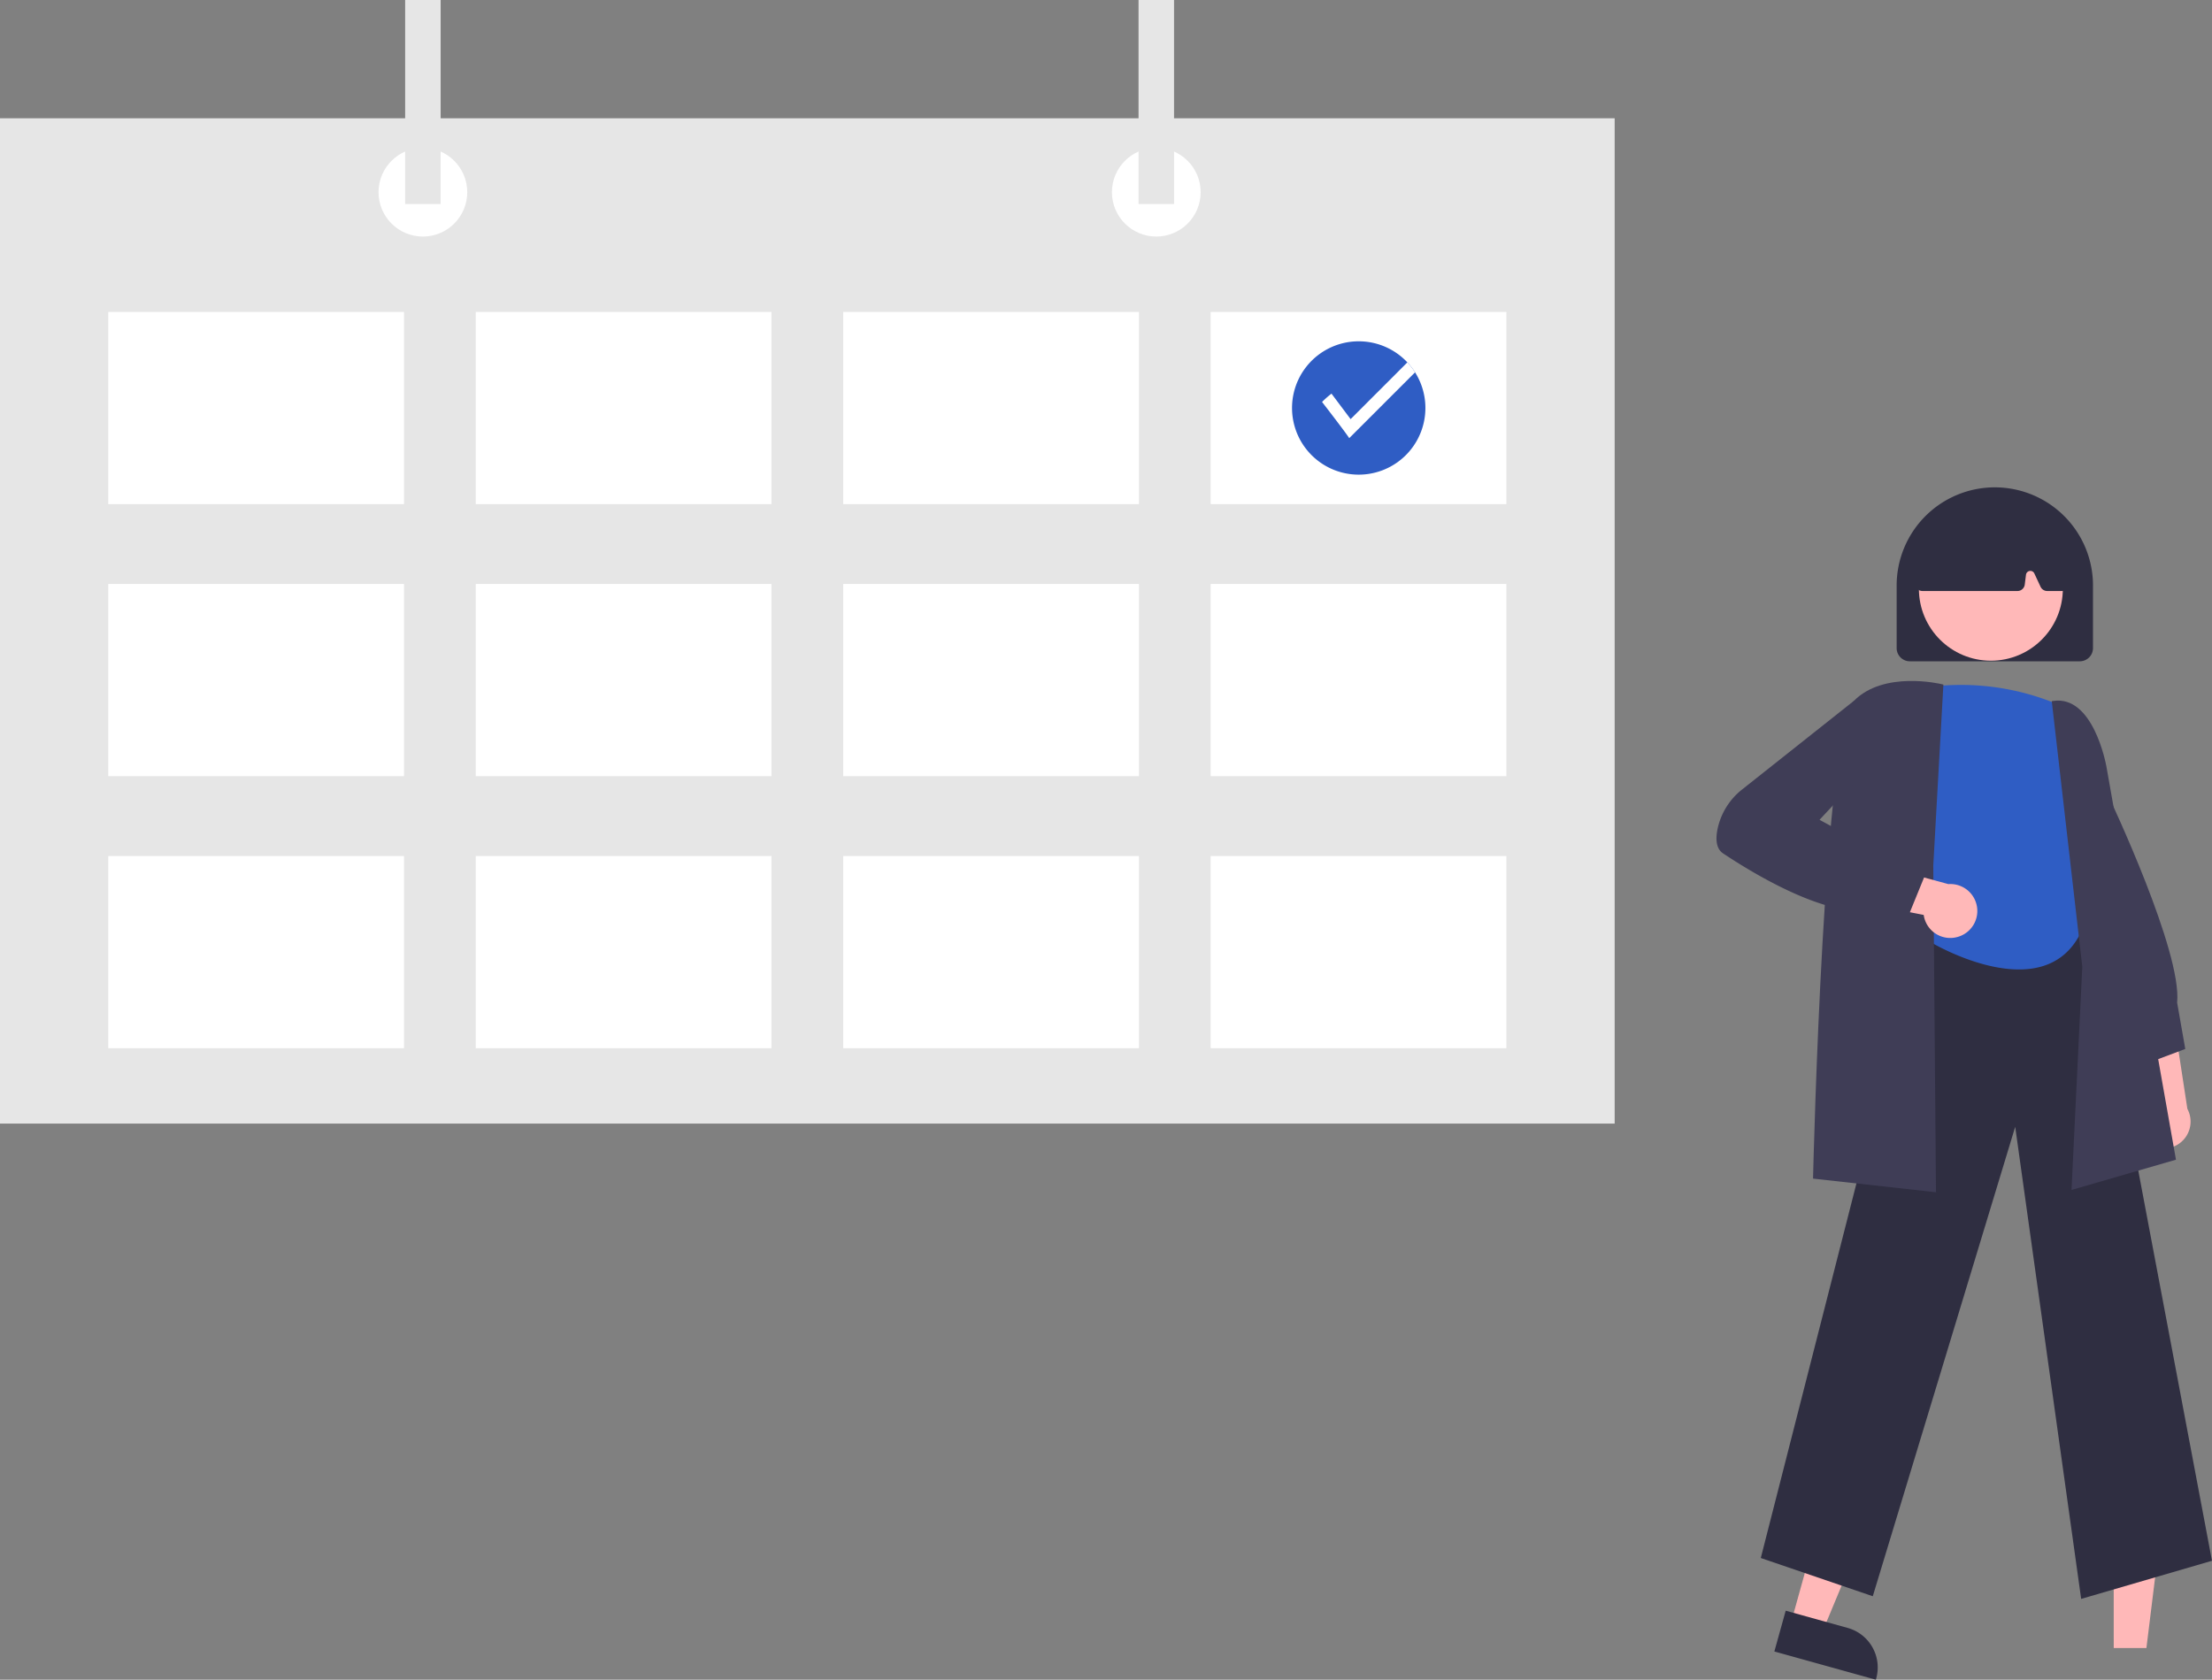 <svg xmlns="http://www.w3.org/2000/svg" width="190.278" height="144.51" viewBox="0 0 190.278 144.51"><rect x="0" y="0" width="190.278" height="144.51" fill="#808080" stroke="none"/><defs><style>.a{fill:#e6e6e6;}.b{fill:#fff;}.c{fill:#ffb8b8;}.d{fill:#3f3d56;}.e{fill:#2f2e41;}.f{fill:#2f5dc4;}</style></defs><g transform="translate(-347 -2267.404)"><rect class="a" width="138.895" height="86.491" transform="translate(347 2277.579)"/><rect class="b" width="25.439" height="16.535" transform="translate(356.314 2317.645)"/><rect class="b" width="25.439" height="16.535" transform="translate(387.923 2317.645)"/><rect class="b" width="25.439" height="16.535" transform="translate(419.533 2317.645)"/><rect class="b" width="25.439" height="16.535" transform="translate(451.142 2317.645)"/><rect class="b" width="25.439" height="16.535" transform="translate(356.314 2341.049)"/><rect class="b" width="25.439" height="16.535" transform="translate(387.923 2341.049)"/><rect class="b" width="25.439" height="16.535" transform="translate(419.533 2341.049)"/><rect class="b" width="25.439" height="16.535" transform="translate(451.142 2341.049)"/><path class="c" d="M894.324,533.7a2.305,2.305,0,0,1,.487-3.5l-1.828-7.986,3.988,1.492,1.125,7.355a2.318,2.318,0,0,1-3.771,2.641Z" transform="translate(-362.937 1831.739)"/><path class="d" d="M886.808,471.9l-3.505-6.777.474-17.065.225.475c.262.553,6.413,13.573,5.974,17.932l.7,3.983Z" transform="translate(-355.697 1887.2)"/><path class="c" d="M721.305,562.034h2.811l1.337-10.842H721.3Z" transform="translate(-192.48 1847.155)"/><path class="c" d="M611.134,554.735l2.708.753,4.193-10.087-4-1.111Z" transform="translate(-110.081 1852.317)"/><path class="e" d="M773.308,728.588l5.333,1.483h0a3.527,3.527,0,0,1,2.453,4.344l-.031.11-8.732-2.428Z" transform="translate(-272.7 1677.389)"/><path class="e" d="M795.258,550.665l-5.673-40.616-12.252,40.387-9.634-3.289,13.807-54.079.091-.006,14.464-1.006,10.45,55.328Z" transform="translate(-269.235 1854.297)"/><path class="f" d="M829.351,414.554a21.522,21.522,0,0,0-12.381-1.6s-3.783,9.126,0,12.76L818,434.844s9.629,5.732,12.839-.917l-.459-7.566s2.293-3.629.459-6.285a8.777,8.777,0,0,1-1.49-5.522Z" transform="translate(-304.828 1913.67)"/><path class="d" d="M868.7,460.068l.926-19.205L867,418.016l.12-.018c3.436-.518,4.538,5.4,4.583,5.654l5.981,33.814Z" transform="translate(-343.506 1909.71)"/><path class="d" d="M796.1,455.267l-10.573-1.175,0-.116c.038-1.565.948-38.367,3.5-40.974,2.565-2.622,7.405-1.487,7.61-1.438l.1.025-.87,15.572Z" transform="translate(-282.565 1914.711)"/><path class="c" d="M802.431,479.3a2.306,2.306,0,0,1-3-1.868l-8.04-1.575,2.983-3.037,7.178,1.961a2.318,2.318,0,0,1,.881,4.519Z" transform="translate(-286.953 1868.686)"/><path class="d" d="M769.114,435.248l-2.62-.563c-3.867,1.163-10.618-2.932-13.346-4.75-.513-.342-.68-1.02-.495-2.015a5.876,5.876,0,0,1,2.16-3.508l9.609-7.619,2.425-.406.72,4.082-6.122,6.576,9.013,4.905Z" transform="translate(-257.926 1910.89)"/><path class="e" d="M814.061,359.306v-5.294a8.445,8.445,0,1,1,16.889,0v5.294a1.136,1.136,0,0,1-1.134,1.134H815.2A1.136,1.136,0,0,1,814.061,359.306Z" transform="translate(-303.909 1963.857)"/><circle class="c" cx="6.191" cy="6.191" r="6.191" transform="translate(512.065 2311.864)"/><path class="e" d="M820.523,357.724a.63.63,0,0,1-.148-.5l.733-5.107a.631.631,0,0,1,.357-.484,12.782,12.782,0,0,1,11.283-.007.635.635,0,0,1,.36.513l.49,5.114a.63.63,0,0,1-.627.69h-1.242a.633.633,0,0,1-.571-.364l-.536-1.148a.378.378,0,0,0-.718.113l-.106.847a.631.631,0,0,1-.625.552H821a.63.63,0,0,1-.476-.217Z" transform="translate(-308.627 1960.307)"/><rect class="b" width="25.439" height="16.535" transform="translate(356.314 2294.242)"/><rect class="b" width="25.439" height="16.535" transform="translate(387.923 2294.242)"/><rect class="b" width="25.439" height="16.535" transform="translate(419.533 2294.242)"/><rect class="b" width="25.439" height="16.535" transform="translate(451.142 2294.242)"/><circle class="b" cx="3.816" cy="3.816" r="3.816" transform="translate(379.561 2280.123)"/><circle class="b" cx="3.816" cy="3.816" r="3.816" transform="translate(442.649 2280.123)"/><rect class="a" width="3.053" height="17.553" transform="translate(381.851 2267.404)"/><rect class="a" width="3.053" height="17.553" transform="translate(444.939 2267.404)"/><path class="f" d="M619.206,269.355a5.736,5.736,0,1,1-.889-3.073A5.737,5.737,0,0,1,619.206,269.355Z" transform="translate(-149.592 2033.154)"/><path class="b" d="M625.982,271.662l-5.663,5.662c-.356-.551-2.339-3.112-2.339-3.112a8.023,8.023,0,0,1,.812-.716l1.644,2.192,4.882-4.882A5.729,5.729,0,0,1,625.982,271.662Z" transform="translate(-157.256 2027.774)"/></g></svg>